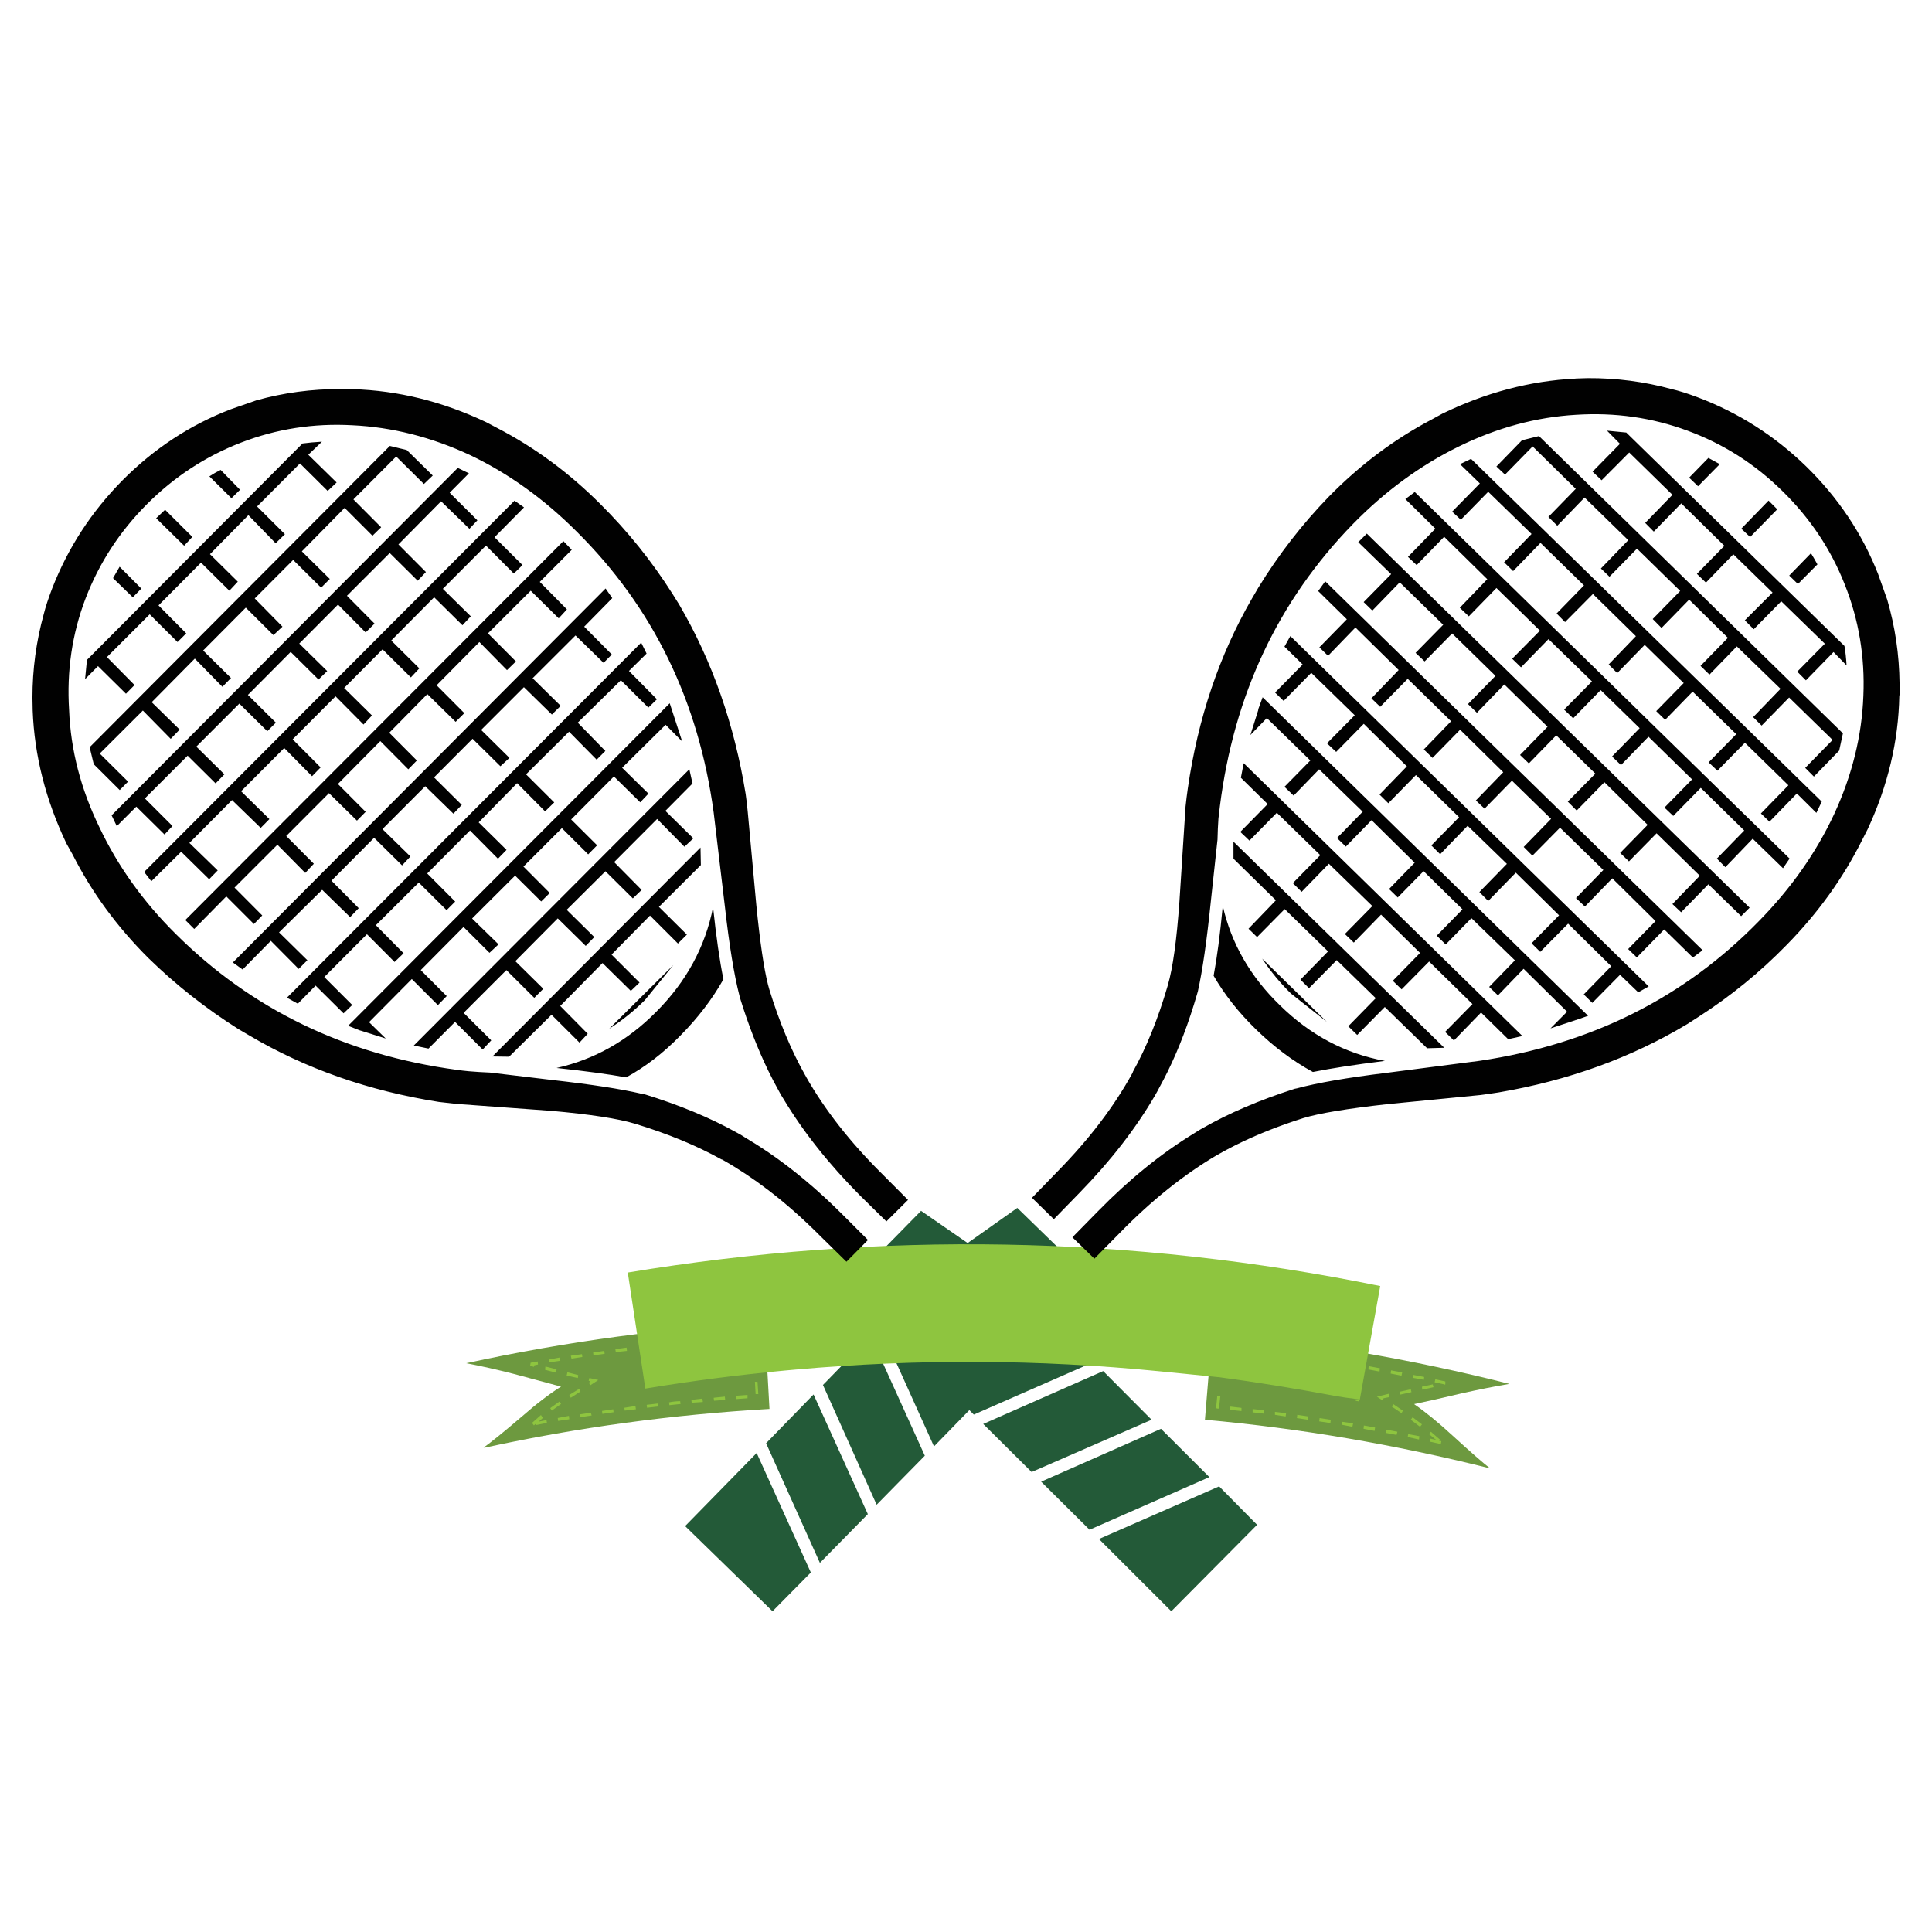 <?xml version="1.0" encoding="utf-8"?>
<!-- Generator: Adobe Illustrator 16.0.0, SVG Export Plug-In . SVG Version: 6.00 Build 0)  -->
<!DOCTYPE svg PUBLIC "-//W3C//DTD SVG 1.1//EN" "http://www.w3.org/Graphics/SVG/1.1/DTD/svg11.dtd">
<svg version="1.1" id="Layer_1" xmlns="http://www.w3.org/2000/svg" xmlns:xlink="http://www.w3.org/1999/xlink" x="0px" y="0px"
	 width="400px" height="400px" viewBox="0 0 400 400" enable-background="new 0 0 400 400" xml:space="preserve">
<g>
	<path fill-rule="evenodd" clip-rule="evenodd" fill="#235A38" d="M191.473,301.389l-9.974,10.145l-11.117-24.789l9.876-10.12
		L191.473,301.389z M225.578,316.714l-10.021-9.949l24.813-10.947l10.022,9.999L225.578,316.714z M238.423,293.944l-24.837,10.825
		l-10.022-9.949l24.837-10.947L238.423,293.944z M252.41,307.737l7.857,7.955l-17.758,17.904l-14.984-14.961L252.41,307.737z
		 M169.75,323.574l-11.142-24.765l9.828-10.095l11.239,24.764L169.75,323.574z M167.876,325.569l-7.931,8.027l-18.099-17.637
		l14.815-15.131L167.876,325.569z M200.194,276.332l-2.336,1.034l1.034,2.287l2.336-1.021L200.194,276.332z M190.695,250.692
		l9.646,6.665l10.278-7.273l13.671,13.307l-6.616,9.768l8.854,8.793l-24.91,10.923l-0.924-0.924l-7.322,7.517l-11.166-24.765
		l1.423-1.447l-6.239-9.013L190.695,250.692z"/>
	<path fill-rule="evenodd" clip-rule="evenodd" fill="#6D993F" d="M96.527,282.244c10.347-2.255,20.75-4.088,31.21-5.498
		c10.104-1.362,20.256-2.336,30.457-2.919c0.048-0.017,0.089-0.025,0.122-0.025l0.997,17.905c-20.126,1.167-39.75,3.835-58.87,8.003
		h-0.316c1.687-1.217,4.314-3.349,7.882-6.397c3.065-2.676,5.782-4.752,8.149-6.228c-4.46-1.185-7.72-2.061-9.779-2.628
		C102.828,283.549,99.544,282.812,96.527,282.244z M250.951,275.943c0.049,0,0.105,0.008,0.17,0.024
		c10.266,0.973,20.41,2.311,30.433,4.014c0.032,0.006,0.065,0.01,0.098,0.012c10.411,1.784,20.692,3.962,30.845,6.532
		c-3.08,0.519-6.389,1.175-9.924,1.97c-4.055,0.957-7.322,1.695-9.805,2.214c2.32,1.59,4.996,3.779,8.028,6.568
		c3.601,3.292,6.171,5.538,7.712,6.738c-19.736-4.946-39.418-8.304-59.041-10.071L250.951,275.943z"/>
	<path fill-rule="evenodd" clip-rule="evenodd" fill="#8EC53F" d="M252.168,285.103l0.194,0.036
		c-5.009-0.504-9.12-0.913-12.333-1.229c-25.041-2.474-50.137-2.592-75.291-0.353c-0.714,0.063-1.427,0.127-2.141,0.194
		c-9.632,0.896-19.257,2.137-28.875,3.722c-0.049,0.017-0.089,0.024-0.122,0.024v-0.073l-1.18-7.784
		c-0.008-0.057-0.017-0.113-0.024-0.17l-2.42-16.007c52.334-8.644,104.262-7.712,155.786,2.797l-4.221,23.487
		c-2.357-0.285-4.081-0.533-5.169-0.742C268.064,287.452,259.996,286.15,252.168,285.103z"/>
	<path fill-rule="evenodd" clip-rule="evenodd" fill="#8EC53F" d="M119.418,315.035c-0.162,0.032-0.316,0.065-0.462,0.098
		c0.049-0.032,0.097-0.065,0.146-0.098H119.418z M280.922,289.882c-0.244-0.049-0.486-0.097-0.73-0.146h1.24l-0.072,0.413
		c-0.26-0.049-0.52-0.097-0.779-0.146C280.694,289.972,280.808,289.931,280.922,289.882z M136.666,283.85l0.097,0.583l-1.411,0.244
		l-0.219-1.605l0.56-0.073l0.219,1.021L136.666,283.85z M139.147,284.093l-0.073-0.608l2.311-0.413l0.073,0.681L139.147,284.093z
		 M134.452,278.546l0.535-0.097l0.365,2.311l-0.584,0.097L134.452,278.546z M134.282,273.948l0.389,2.214l-0.608,0.17l-0.316-2.286
		L134.282,273.948z M133.601,269.424l0.389,2.238l-0.608,0.17l-0.316-2.312L133.601,269.424z M148.002,264.071l-2.384,0.341v-0.705
		l2.311-0.243L148.002,264.071z M138.539,264.729l0.073,0.608l-2.311,0.341l-0.073-0.608L138.539,264.729z M140.996,264.996
		l-0.073-0.584l2.311-0.341l0.073,0.657L140.996,264.996z M132.75,265.604l1.167-0.17l0.073,0.583l-0.851,0.171l0.146,0.924
		l-0.608,0.098l-0.219-1.532L132.75,265.604z M164.349,261.761c1.022-0.113,1.816-0.17,2.384-0.17v0.584l-2.335,0.17
		L164.349,261.761z M159.727,262.782l-0.097-0.607l2.408-0.243v0.681L159.727,262.782z M157.343,262.442v0.607l-2.311,0.243
		l-0.097-0.681C155.957,262.499,156.759,262.442,157.343,262.442z M152.624,262.88l0.073,0.656l-2.384,0.268l-0.073-0.584
		L152.624,262.88z M122.24,285.99l-0.365-0.098l0.146-0.584l1.849,0.413l-1.703,1.12l-0.219-0.584L122.24,285.99z M125.111,279.689
		l0.073,0.608l-2.311,0.315l-0.073-0.583L125.111,279.689z M127.495,279.933l-0.097-0.608l2.335-0.316l0.073,0.682L127.495,279.933z
		 M119.953,287.522l0.219,0.584l-1.995,1.289l-0.316-0.584L119.953,287.522z M115.842,290.174l0.316,0.511l-1.922,1.362
		l-0.316-0.511L115.842,290.174z M113.628,281.489l2.311-0.438l0.073,0.682l-2.311,0.34L113.628,281.489z M112.85,283.605
		l0.073-0.681l2.311,0.584l-0.146,0.681L112.85,283.605z M120.489,280.37l0.073,0.584l-2.238,0.341l-0.146-0.608L120.489,280.37z
		 M117.472,284.116l2.238,0.584l-0.073,0.608l-2.311-0.511L117.472,284.116z M110.612,282.682l-0.073,0.316l-0.778-0.243
		l0.097-0.608l1.459-0.268l0.073,0.632L110.612,282.682z M294.86,285.09l-0.073,0.584l-2.311-0.413l0.072-0.608L294.86,285.09z
		 M297.025,286.185l0.146-0.608l2.067,0.438v0.607l-0.218,0.073v-0.073L297.025,286.185z M294.471,287.717l-0.072-0.607l2.238-0.487
		l0.146,0.584L294.471,287.717z M292.088,287.644l0.146,0.584l-2.312,0.511l-0.072-0.607L292.088,287.644z M287.684,289.249
		l-1.217,0.244l-0.242,0.438l-1.144-0.754l2.457-0.608L287.684,289.249z M279.826,283.241l0.463-2.214l0.535,0.17l-0.365,2.214
		L279.826,283.241z M287.928,284.384l0.072-0.656l2.312,0.413l-0.146,0.682L287.928,284.384z M285.689,283.289l-0.073,0.682
		l-2.312-0.438l0.074-0.682L285.689,283.289z M278.294,286.914l0.171-0.608l0.826,0.268l0.171-1.021l0.534,0.098l-0.242,1.581
		L278.294,286.914z M273.745,286.038l0.073-0.583l2.335,0.413l-0.097,0.608L273.745,286.038z M271.459,285.722l-2.336-0.438
		l0.072-0.681l2.312,0.438L271.459,285.722z M274.693,267.381l-2.335-0.414l0.073-0.608l2.311,0.341L274.693,267.381z
		 M281.067,276.503l0.632,0.17l-0.486,2.214l-0.535-0.073L281.067,276.503z M281.918,271.978l0.609,0.171l-0.438,2.237l-0.56-0.097
		L281.918,271.978z M282.916,269.861l-0.608-0.098l0.146-0.924l-0.754-0.171l0.049-0.607l1.484,0.268L282.916,269.861z
		 M279.462,267.551l-0.171,0.681l-2.311-0.413l0.072-0.706L279.462,267.551z M262.189,284.189l-2.311-0.34l0.072-0.682l2.312,0.316
		L262.189,284.189z M264.599,283.923l2.312,0.34l-0.098,0.584l-2.312-0.316L264.599,283.923z M252.021,289.006l0.633,0.073
		l-0.244,2.238v0.316h-0.315l-0.316-0.073L252.021,289.006z M252.945,282.828l-2.311-0.269l0.072-0.583l2.336,0.243L252.945,282.828
		z M255.33,282.56l2.311,0.269l-0.072,0.656l-2.312-0.316L255.33,282.56z M265.353,265.848l-2.312-0.341l0.073-0.681l2.312,0.34
		L265.353,265.848z M256.035,264.485l-2.311-0.243v-0.706l2.384,0.341L256.035,264.485z M258.346,264.826l0.074-0.682l2.383,0.341
		l-0.072,0.681L258.346,264.826z M270.145,265.921l-0.098,0.705l-2.383-0.438l0.17-0.584L270.145,265.921z M243.702,281.806
		l-2.312-0.268l0.073-0.682l2.312,0.244L243.702,281.806z M248.396,281.636l-0.072,0.656l-2.311-0.243l0.072-0.681L248.396,281.636z
		 M232.146,280.078l2.312,0.171v0.607l-2.384-0.17L232.146,280.078z M239.08,281.271l-2.311-0.17v-0.657l2.311,0.243V281.271z
		 M227.428,280.346v-0.607c0.584,0,1.387,0.057,2.408,0.17l-0.073,0.608L227.428,280.346z M225.141,280.176l-2.311-0.098v-0.656
		l2.311,0.146V280.176z M213.514,279.641v-0.584h2.311v0.682L213.514,279.641z M218.11,279.835l0.097-0.584l2.312,0.073
		l-0.097,0.584L218.11,279.835z M225.529,261.591l0.074-0.608l2.311,0.073v0.705L225.529,261.591z M220.908,260.739l2.311,0.073
		v0.681l-2.408-0.17L220.908,260.739z M213.805,260.398v0.657l-2.385-0.073v-0.584H213.805z M218.5,260.569v0.681l-2.385-0.098
		l0.098-0.681L218.5,260.569z M249.029,263.634l0.049-0.584l2.335,0.243l-0.072,0.584L249.029,263.634z M239.688,262.004
		l2.336,0.268v0.608l-2.408-0.194L239.688,262.004z M244.311,263.123l0.072-0.608l2.336,0.268v0.584L244.311,263.123z
		 M237.304,261.858v0.584l-2.384-0.171l0.073-0.681L237.304,261.858z M232.609,261.421v0.681c-1.038-0.114-1.833-0.17-2.385-0.17
		l0.074-0.682L232.609,261.421z M208.793,279.567v-0.681l2.385,0.097v0.584H208.793z M204.172,278.813l2.311,0.073v0.608h-2.311
		V278.813z M199.477,279.495v-0.682h2.384v0.682H199.477z M197.166,278.813v0.682h-2.311v-0.608L197.166,278.813z M183.202,279.835
		l-2.287,0.073l-0.073-0.584l2.311-0.17L183.202,279.835z M187.849,279.641l-2.311,0.098v-0.682l2.311-0.073V279.641z
		 M190.16,279.567v-0.584l2.384-0.097v0.681H190.16z M178.507,279.422v0.656l-2.311,0.098v-0.608L178.507,279.422z M171.501,279.835
		l2.384-0.194v0.705l-2.287,0.171L171.501,279.835z M185.538,261.152l-2.335,0.098l-0.049-0.681l2.384-0.098V261.152z
		 M187.921,260.398l2.311-0.098v0.682l-2.311,0.073V260.398z M178.507,261.421l-0.073-0.608l2.408-0.146v0.657L178.507,261.421z
		 M171.428,261.25v0.608l-2.311,0.146l-0.073-0.681L171.428,261.25z M173.739,261.056l2.408-0.171v0.706l-2.335,0.097
		L173.739,261.056z M204.415,260.885h-2.409v-0.656h2.409V260.885z M209.109,260.301v0.584h-2.383v-0.656L209.109,260.301z
		 M199.622,260.229v0.584l-2.311,0.072v-0.656H199.622z M192.617,260.301l2.311-0.072v0.656h-2.311V260.301z M254.722,291.221
		l2.312,0.267v0.657l-2.312-0.243V291.221z M259.344,292.412v-0.681l2.311,0.243v0.705L259.344,292.412z M266.276,292.582
		l-0.097,0.682l-2.214-0.341v-0.607L266.276,292.582z M270.898,293.264l-0.072,0.681l-2.311-0.341l0.072-0.681L270.898,293.264z
		 M275.521,293.944l-0.073,0.682l-2.311-0.341l0.072-0.682L275.521,293.944z M282.308,295.817l0.073-0.681l2.311,0.413l-0.097,0.706
		L282.308,295.817z M280.143,294.698l-0.146,0.706l-2.237-0.438l0.073-0.607L280.143,294.698z M289.314,296.426l-0.171,0.657
		l-2.214-0.414l0.073-0.681L289.314,296.426z M296.004,298.47l0.17-0.608l1.144,0.243l-1.46-1.192l0.39-0.486l1.849,1.605
		l-0.146,0.268l0.463,0.073l-0.098,0.608L296.004,298.47z M291.455,297.521l0.097-0.608l2.312,0.438l-0.073,0.681L291.455,297.521z
		 M290.457,292.071l-0.291,0.511l-1.996-1.361l0.293-0.512L290.457,292.071z M294.398,294.894l-0.39,0.511l-1.921-1.46l0.389-0.511
		L294.398,294.894z M113.142,294.018l0.097,0.584l-2.238,0.438l-0.073-0.268l-0.389,0.341l-0.389-0.511l1.849-1.63l0.389,0.608
		l-0.851,0.754L113.142,294.018z M117.789,293.142l0.073,0.706l-2.311,0.34l-0.073-0.607L117.789,293.142z M122.337,292.485
		l0.146,0.584l-2.311,0.34l-0.073-0.583L122.337,292.485z M126.959,291.779l0.073,0.608l-2.311,0.341l-0.073-0.608L126.959,291.779z
		 M131.557,291.099l0.098,0.681l-2.311,0.268l-0.073-0.583L131.557,291.099z M136.277,291.195l-2.311,0.269l-0.073-0.608
		l2.311-0.269L136.277,291.195z M164.568,280.443v0.584l-2.311,0.243v-0.657L164.568,280.443z M169.19,280.006l0.098,0.681
		c-0.471,0-1.273,0.058-2.409,0.17v-0.681L169.19,280.006z M156.833,286.087l0.17,2.555h-0.56l-0.146-2.555H156.833z
		 M154.765,289.493l-2.311,0.17l-0.073-0.681l2.384-0.171V289.493z M153.013,282.22l-0.073-0.584l2.311-0.268l0.072,0.608
		L153.013,282.22z M157.563,281.101l2.311-0.244l0.073,0.584l-2.311,0.268L157.563,281.101z M147.759,289.396l2.311-0.243
		l0.073,0.681l-2.311,0.171L147.759,289.396z M143.209,290.417l-0.073-0.584l2.287-0.268l0.097,0.706L143.209,290.417z
		 M146.007,282.463l0.073,0.608l-2.311,0.34l-0.073-0.583L146.007,282.463z M148.318,282.122l2.311-0.243l0.073,0.584l-2.311,0.365
		L148.318,282.122z M138.515,290.344c0.778-0.161,1.549-0.243,2.311-0.243l0.073,0.584l-2.311,0.243L138.515,290.344z"/>
	<path fill-rule="evenodd" clip-rule="evenodd" fill="#010101" d="M139.415,199.802l-5.911,7.273
		c-2.271,2.254-4.728,4.225-7.371,5.911L139.415,199.802z M23.402,119.694l1.362-2.359l4.5,4.524l-1.776,1.801L23.402,119.694z
		 M39.822,111.156l-1.703,1.824l-5.79-5.692l1.849-1.751L39.822,111.156z M47.923,103.152l-4.573-4.524
		c0.73-0.486,1.508-0.933,2.335-1.338l4.014,4.111L47.923,103.152z M147.637,187.809v0.073c0.649,6.113,1.362,11.068,2.141,14.863
		c-2.303,4.103-5.279,7.995-8.928,11.677c-3.519,3.601-7.257,6.479-11.214,8.636c-3.665-0.665-8.466-1.313-14.401-1.946
		c7.817-1.751,14.693-5.627,20.628-11.628C142.09,203.256,146.015,196.031,147.637,187.809z M136.422,187.76l5.79,5.741
		l-1.849,1.849l-5.79-5.789l-7.955,8.076l5.79,5.789l-1.8,1.728l-5.862-5.766l-8.758,8.88l5.692,5.765l-1.703,1.824l-5.79-5.765
		l-8.782,8.685l-3.455-0.049l43.083-43.253l0.073,3.625L136.422,187.76z M117.326,188.368l5.717,5.644l-1.776,1.824l-5.79-5.691
		l-8.782,8.854l5.79,5.717l-1.873,1.874l-5.766-5.741l-8.855,8.854l5.717,5.692l-1.775,1.897l-5.717-5.717l-5.498,5.522
		l-3.041-0.633l57.045-57.191l0.657,2.943l-5.619,5.669l5.789,5.691l-1.849,1.728l-5.644-5.741l-8.903,8.928l5.692,5.766
		l-1.824,1.752l-5.668-5.62L117.326,188.368z M127.105,160.758l-8.855,8.903l5.376,5.352l-1.849,1.873l-5.449-5.425l-7.955,7.955
		l5.449,5.474l-1.776,1.751l-5.4-5.352l-8.903,8.879l5.473,5.353l-1.873,1.751l-5.376-5.352l-8.855,8.928l5.376,5.376l-1.825,1.873
		l-5.4-5.4l-8.855,8.928l3.455,3.382l-5.182-1.63l-0.122-0.025l-2.481-0.973l66.581-66.776l2.579,7.906l-3.43-3.454l-9.001,8.903
		l5.449,5.353l-1.703,1.8L127.105,160.758z M126.668,135.507l-1.703,1.728l-5.814-5.669l-8.879,8.855l5.814,5.717l-1.825,1.8
		l-5.79-5.668l-8.854,8.854l5.862,5.79l-1.873,1.728l-5.765-5.692l-7.979,8.003l5.741,5.692l-1.727,1.824l-5.838-5.692l-8.855,8.88
		l5.79,5.668l-1.727,1.849l-5.79-5.717l-8.831,8.879l5.644,5.692l-1.776,1.849l-5.79-5.644l-8.928,8.806l5.863,5.766l-1.8,1.801
		l-5.766-5.814l-5.838,5.936l-2.019-1.459l77.164-77.432l1.386,1.995l-5.813,5.911L126.668,135.507z M108.18,116.994l-1.8,1.752
		l-5.766-5.79l-8.928,8.952l5.79,5.692l-1.728,1.849l-5.863-5.789l-8.879,8.952l5.814,5.765l-1.751,1.873l-5.863-5.813l-7.955,8.003
		l5.765,5.692l-1.751,1.874l-5.79-5.839l-8.879,8.903l5.79,5.814l-1.776,1.824l-5.765-5.838l-8.928,8.951l5.862,5.766l-1.8,1.825
		l-5.936-5.766l-8.83,8.879l5.862,5.692l-1.776,1.824l-5.789-5.692l-6.179,6.105l-1.484-1.921l76.677-76.871l1.97,1.386l-6.106,6.18
		L108.18,116.994z M116.645,112.031l1.727,1.801l-6.617,6.642l5.62,5.692l-1.703,1.849l-5.79-5.717l-8.854,8.83l5.789,5.814
		l-1.849,1.8l-5.717-5.814l-8.855,8.952l5.742,5.766l-1.8,1.801l-5.863-5.741l-7.882,8.003l5.717,5.741l-1.776,1.824l-5.79-5.838
		l-8.782,8.879l5.742,5.766l-1.8,1.824l-5.79-5.692l-8.855,8.879l5.717,5.741l-1.775,1.897l-5.766-5.838l-8.879,8.879l5.742,5.766
		l-1.728,1.775l-5.717-5.717l-6.641,6.738l-1.849-1.849L116.645,112.031z M132.75,133.05l1.119,2.263l-3.649,3.6l5.79,5.863
		l-1.775,1.727l-5.693-5.668l-8.927,8.782l5.716,5.862l-1.8,1.8l-5.717-5.789l-8.903,8.83l5.838,5.814l-1.898,1.849l-5.79-5.839
		l-7.954,8.126l5.765,5.692l-1.776,1.824l-5.79-5.839l-8.855,8.903l5.79,5.814l-1.776,1.776l-5.765-5.717l-8.879,8.83l5.741,5.814
		l-1.873,1.8l-5.717-5.741l-8.831,8.854l5.79,5.79l-1.8,1.728l-5.79-5.741l-3.673,3.746l-2.262-1.24L132.75,133.05z
		 M267.299,205.713c-2.271-2.222-4.266-4.638-5.984-7.249l13.379,13.088L267.299,205.713z M260.049,213.133
		c-3.6-3.503-6.527-7.209-8.781-11.118c0.697-3.681,1.33-8.498,1.897-14.449c1.768,7.784,5.7,14.628,11.798,20.531
		c6.309,6.211,13.574,10.063,21.797,11.555h-0.073c-6.114,0.763-11.068,1.525-14.863,2.287
		C267.704,219.7,263.779,216.766,260.049,213.133z M265.984,188.222l-5.717,5.79l-1.775-1.728l5.668-5.887l-8.781-8.611v-3.527
		l43.642,42.669l-3.552,0.097l-8.758-8.539l-5.717,5.79l-1.849-1.8l5.692-5.814l-8.076-7.881l-5.742,5.813l-1.775-1.775l5.717-5.839
		L265.984,188.222z M262.457,166.475l-5.546-5.449l0.583-3.017l57.703,56.486l-2.943,0.656l-5.619-5.521l-5.619,5.789l-1.825-1.775
		l5.669-5.766l-8.977-8.807l-5.693,5.766l-1.824-1.775l5.644-5.766l-8.076-7.931l-5.644,5.79l-1.85-1.776l5.693-5.789l-9.002-8.758
		l-5.643,5.813l-1.824-1.8l5.691-5.789l-9-8.782l-5.668,5.766l-1.898-1.801L262.457,166.475z M282.138,168.056l-9.024-8.782
		l-5.279,5.449l-1.897-1.824l5.352-5.449l-9.001-8.781l-3.405,3.502l1.63-5.181l-0.024-0.098l0.924-2.53l67.384,65.949l-2.505,0.876
		l-0.097-0.024v0.049l-5.182,1.702l3.43-3.454l-9.001-8.879l-5.304,5.498l-1.824-1.752l5.328-5.498l-9.001-8.733l-5.327,5.449
		l-1.85-1.824l5.328-5.449l-8.053-7.906l-5.352,5.449l-1.8-1.751l5.303-5.449l-8.927-8.807l-5.328,5.474l-1.824-1.775
		L282.138,168.056z M94.775,96.877l2.311,1.118l-3.989,4.015l5.741,5.716l-1.654,1.752l-5.863-5.692l-8.831,8.928l5.692,5.717
		l-1.703,1.8l-5.79-5.74l-8.855,8.854l5.717,5.766l-1.849,1.824l-5.717-5.766l-8.028,8.076l5.79,5.692l-1.8,1.752l-5.765-5.717
		l-8.855,8.903l5.79,5.741l-1.776,1.775l-5.789-5.717l-8.904,8.903l5.814,5.741l-1.825,1.874l-5.789-5.741l-8.855,8.854l5.717,5.717
		l-1.655,1.751l-5.838-5.766l-4.038,4.039l-1.071-2.238L94.775,96.877z M80.715,92.327l3.503,0.852l5.376,5.279l-1.825,1.751
		l-5.741-5.692l-8.855,8.879l5.741,5.766l-1.8,1.752l-5.765-5.766l-8.855,9.001l5.79,5.717l-1.8,1.8l-5.79-5.741l-7.955,7.979
		l5.741,5.838l-1.873,1.752l-5.717-5.692l-8.831,8.879l5.765,5.692l-1.776,1.824l-5.717-5.838l-8.928,9.025l5.79,5.667l-1.849,1.922
		l-5.766-5.862l-8.927,8.903l5.862,5.814l-1.727,1.751l-5.376-5.352l-0.852-3.527L80.715,92.327z M66.654,91.451l-2.822,2.7
		l5.862,5.742l-1.849,1.751l-5.741-5.692l-8.879,8.903l5.765,5.741l-1.922,1.873l-5.644-5.814l-7.954,8.077l5.765,5.691
		l-1.751,1.874l-5.863-5.814l-8.806,8.855l5.741,5.789l-1.8,1.8l-5.765-5.74l-8.855,8.854l5.717,5.789l-1.775,1.801l-5.79-5.717
		l-2.676,2.7l0.389-3.989l44.639-44.81C63.856,91.654,65.195,91.533,66.654,91.451z M53.081,82.889
		c5.627-1.573,11.425-2.352,17.393-2.335l2.579,0.024c9.374,0.275,18.577,2.554,27.61,6.835l2.262,1.192
		c7.768,4.022,14.896,9.276,21.383,15.764c5.66,5.628,10.631,11.814,14.913,18.561l1.411,2.263
		c6.811,11.661,11.393,24.716,13.744,39.166c0.179,1.232,0.325,2.48,0.438,3.745l1.776,19.315
		c0.749,7.555,1.552,13.023,2.408,16.409c0.089,0.351,0.178,0.679,0.268,0.984c2.059,6.73,4.541,12.666,7.444,17.808
		c0.048,0.048,0.097,0.138,0.146,0.268c3.908,6.893,9.163,13.605,15.764,20.142l5.376,5.4l-4.476,4.452l-5.449-5.353
		c-6.487-6.535-11.766-13.192-15.836-19.972c-0.405-0.616-0.754-1.216-1.046-1.8c-0.755-1.352-1.485-2.754-2.189-4.208
		c-2.17-4.485-4.1-9.465-5.789-14.937l-0.122-0.487c-1.103-4.265-2.108-10.428-3.017-18.487l-2.311-19.389
		c-3.13-23.126-12.569-42.506-28.316-58.14c-6.762-6.779-14.117-12.066-22.063-15.861c-8.028-3.746-16.177-5.814-24.448-6.203
		c-8.012-0.438-15.674,0.754-22.988,3.576c-7.363,2.838-13.875,7.095-19.535,12.771c-5.644,5.659-9.876,12.163-12.698,19.51
		c-2.789,7.313-3.925,15.025-3.405,23.134c0.324,8.239,2.417,16.323,6.276,24.254c3.812,8.044,9.058,15.382,15.739,22.016
		c15.747,15.682,35.168,25.08,58.262,28.193c0.778,0.114,1.614,0.211,2.505,0.293c1.314,0.113,2.765,0.202,4.354,0.268l12.82,1.532
		c8.092,0.908,14.263,1.856,18.512,2.846l0.535,0.073c7.282,2.238,13.663,4.882,19.145,7.931c0.632,0.324,1.249,0.689,1.849,1.095
		c1.571,0.926,3.137,1.919,4.695,2.979c5.181,3.531,10.29,7.809,15.326,12.833l5.376,5.376l-4.452,4.5l-5.449-5.352
		c-3.558-3.575-7.158-6.75-10.801-9.524c-3.067-2.339-6.164-4.396-9.292-6.166c-0.097-0.081-0.211-0.13-0.341-0.146
		c-5.141-2.854-11.092-5.312-17.855-7.371c-3.519-1.07-9.309-1.962-17.369-2.676l-19.632-1.436
		c-1.249-0.129-2.465-0.268-3.649-0.413c-14.515-2.287-27.602-6.876-39.263-13.769l-2.238-1.313
		c-6.779-4.281-12.999-9.188-18.658-14.718c-6.503-6.487-11.726-13.623-15.667-21.407l-1.29-2.311
		c-4.297-9.018-6.625-18.188-6.981-27.514l-0.049-2.651c0-5.887,0.779-11.652,2.336-17.296c0.373-1.492,0.957-3.276,1.751-5.352
		c3.292-8.434,8.142-15.886,14.547-22.356c6.536-6.584,14.012-11.49,22.429-14.718L53.081,82.889z M335.412,201.82l-5.74,5.814
		l-1.776-1.752l5.692-5.838l-8.928-8.807l-5.766,5.839l-1.8-1.776l5.692-5.79l-8.952-8.83l-5.717,5.863l-1.825-1.849l5.693-5.839
		l-8.125-7.882l-5.692,5.887l-1.825-1.824l5.742-5.839l-8.929-8.732l-5.717,5.838l-1.824-1.8l5.668-5.838l-8.927-8.807l-5.717,5.813
		l-1.898-1.775l5.741-5.813l-9.001-8.782l-5.717,5.813l-1.775-1.727l5.717-5.814l-3.771-3.697l1.216-2.189l74.195,72.541
		l-2.164,1.217L335.412,201.82z M335.437,176.594l5.692-5.813l-8.952-8.831l-5.741,5.863l-1.848-1.849l5.717-5.79l-8.102-7.931
		l-5.668,5.814l-1.824-1.752l5.691-5.838l-8.951-8.758l-5.668,5.863l-1.85-1.801l5.693-5.838l-8.977-8.782l-5.693,5.79l-1.873-1.776
		l5.717-5.813l-9-8.782l-5.668,5.839l-1.801-1.752l5.692-5.789l-6.812-6.617l1.776-1.776l79.255,77.455l-1.751,1.752l-6.788-6.592
		l-5.643,5.789l-1.801-1.703l5.668-5.862l-8.951-8.782l-5.717,5.814L335.437,176.594z M342.759,190.703l-8.952-8.854l-5.668,5.838
		l-1.849-1.751l5.668-5.814l-8.976-8.757l-5.717,5.789l-1.801-1.8l5.668-5.814l-8.101-7.906l-5.669,5.79l-1.799-1.702l5.668-5.839
		l-8.928-8.807l-5.717,5.839l-1.801-1.752l5.645-5.838l-8.977-8.782l-5.693,5.79l-1.824-1.752l5.645-5.862l-8.953-8.807
		l-5.668,5.863l-1.8-1.752l5.692-5.813l-5.936-5.839l1.459-2.019l78.137,76.385l-2.019,1.508l-5.937-5.813l-5.668,5.79l-1.799-1.728
		L342.759,190.703z M346.432,168.931l-1.824-1.727l5.717-5.838l-9.025-8.831l-5.691,5.863l-1.85-1.776l5.717-5.862l-8.076-7.882
		l-5.692,5.838l-1.872-1.8l5.765-5.839l-9.001-8.757l-5.692,5.838l-1.825-1.775l5.742-5.814l-9.002-8.83l-5.717,5.862l-1.872-1.775
		l5.692-5.912l-8.928-8.781l-5.692,5.862l-1.8-1.703l5.667-5.838l-6.203-6.13l1.946-1.46l77.602,75.898l-1.363,1.995l-6.275-6.106
		l-5.668,5.887l-1.752-1.775l5.668-5.814l-9-8.83L346.432,168.931z M340.521,133.512l-5.693,5.839l-1.775-1.776l5.645-5.862
		l-8.904-8.733l-5.766,5.814l-1.751-1.776l5.667-5.813l-9-8.807l-5.668,5.838l-1.873-1.824l5.692-5.862l-8.977-8.733l-5.668,5.79
		l-1.8-1.679l5.74-5.838l-4.111-3.99l2.287-1.095l72.614,70.961l-1.118,2.335l-4.039-4.014l-5.668,5.838l-1.775-1.703l5.691-5.838
		l-9-8.806l-5.692,5.789l-1.824-1.727l5.717-5.839l-9.026-8.806l-5.691,5.838l-1.85-1.8l5.693-5.814L340.521,133.512z
		 M338.916,113.589l-5.693,5.813l-1.775-1.702l5.668-5.863l-9.05-8.83l-5.644,5.838l-1.849-1.824l5.668-5.814l-8.928-8.781
		l-5.717,5.838l-1.776-1.679l5.279-5.424l3.527-0.876l62.933,61.546l-0.778,3.575l-5.23,5.377l-1.8-1.801l5.668-5.789l-9.001-8.782
		l-5.691,5.813l-1.752-1.751l5.668-5.862l-9.049-8.782l-5.669,5.839l-1.849-1.801l5.668-5.813l-8.027-7.906L344,130.009
		l-1.825-1.849l5.692-5.814L338.916,113.589z M360.518,109.453l5.644-5.814l1.8,1.801l-5.619,5.74L360.518,109.453z
		 M374.943,114.537c0.438,0.714,0.883,1.484,1.338,2.312l-4.039,4.063l-1.8-1.752L374.943,114.537z M353.705,94.809l2.361,1.289
		l-4.501,4.573l-1.849-1.775L353.705,94.809z M328.699,78.291c5.967-0.032,11.757,0.722,17.368,2.263
		c1.492,0.34,3.276,0.899,5.352,1.678c8.45,3.179,15.95,7.947,22.502,14.305c6.634,6.471,11.604,13.898,14.912,22.282l1.897,5.328
		c1.639,5.611,2.49,11.393,2.555,17.345v2.359l-0.049,0.219c-0.178,9.391-2.367,18.602-6.568,27.635l-1.191,2.336
		c-3.893,7.784-9.066,14.969-15.521,21.553c-5.53,5.677-11.669,10.68-18.415,15.01l-2.238,1.436
		c-11.579,6.957-24.594,11.668-39.044,14.133c-1.232,0.194-2.465,0.373-3.697,0.535l-19.364,1.898
		c-8.287,0.924-14.061,1.881-17.32,2.87c-2.467,0.78-4.826,1.615-7.078,2.506c-3.878,1.532-7.438,3.227-10.68,5.084
		c-0.049,0.065-0.139,0.113-0.268,0.146c-6.795,4.006-13.445,9.334-19.947,15.982l-5.328,5.4l-4.549-4.428l5.352-5.448
		c6.438-6.568,13.031-11.912,19.777-16.031c0.371-0.251,0.744-0.486,1.119-0.705c0.225-0.137,0.452-0.266,0.682-0.39
		c5.449-3.114,11.814-5.838,19.096-8.174l0.486-0.097c4.217-1.136,10.355-2.198,18.415-3.188l19.388-2.505
		c23.095-3.422,42.377-13.072,57.849-28.949c6.649-6.778,11.839-14.166,15.569-22.161c3.713-8.044,5.725-16.201,6.033-24.472
		c0.34-8.044-0.941-15.716-3.844-23.014c-2.871-7.298-7.185-13.761-12.941-19.388c-5.709-5.611-12.253-9.771-19.632-12.479
		c-7.33-2.708-15.034-3.803-23.11-3.284c-8.254,0.486-16.34,2.676-24.254,6.568c-7.962,3.908-15.252,9.243-21.869,16.007
		c-15.488,15.894-24.683,35.402-27.586,58.529c-0.098,0.795-0.194,1.621-0.292,2.481c-0.097,1.346-0.162,2.798-0.194,4.354
		l-1.387,12.845c-0.827,8.093-1.719,14.279-2.676,18.562l-0.146,0.511c-1.73,5.98-3.775,11.364-6.13,16.152
		c-0.513,1.042-1.04,2.056-1.581,3.041c-0.324,0.633-0.665,1.257-1.021,1.873c-3.975,6.827-9.18,13.542-15.617,20.143l-5.328,5.474
		l-4.525-4.428l5.304-5.474c6.52-6.633,11.677-13.403,15.472-20.313c0.064-0.098,0.105-0.203,0.121-0.316
		c2.815-5.066,5.207-10.978,7.177-17.733c0.017-0.058,0.032-0.115,0.049-0.171c1.038-3.552,1.841-9.341,2.408-17.368l1.265-19.632
		c0.13-1.249,0.283-2.489,0.463-3.722c2.092-14.516,6.52-27.627,13.281-39.336l1.338-2.287c4.186-6.828,9.034-13.088,14.548-18.78
		c6.438-6.567,13.518-11.888,21.237-15.958l2.311-1.265c8.984-4.363,18.139-6.779,27.465-7.249l0.194-0.024L328.699,78.291z
		 M332.713,89.165l3.988,0.39l45.175,44.177c0.21,1.216,0.356,2.562,0.438,4.038l-2.7-2.773l-5.717,5.862l-1.8-1.8l5.716-5.79
		l-9.024-8.781l-5.692,5.789l-1.849-1.849l5.741-5.741l-8.125-7.93l-5.668,5.862l-1.873-1.801l5.691-5.813l-8.928-8.782
		l-5.691,5.839l-1.775-1.801l5.643-5.813l-8.952-8.758l-5.717,5.741l-1.872-1.775l5.668-5.766L332.713,89.165z M133.601,287.449
		c-0.033,0-0.057-0.008-0.073-0.024c0.016,0,0.04,0,0.073,0V287.449z"/>
</g>
</svg>
